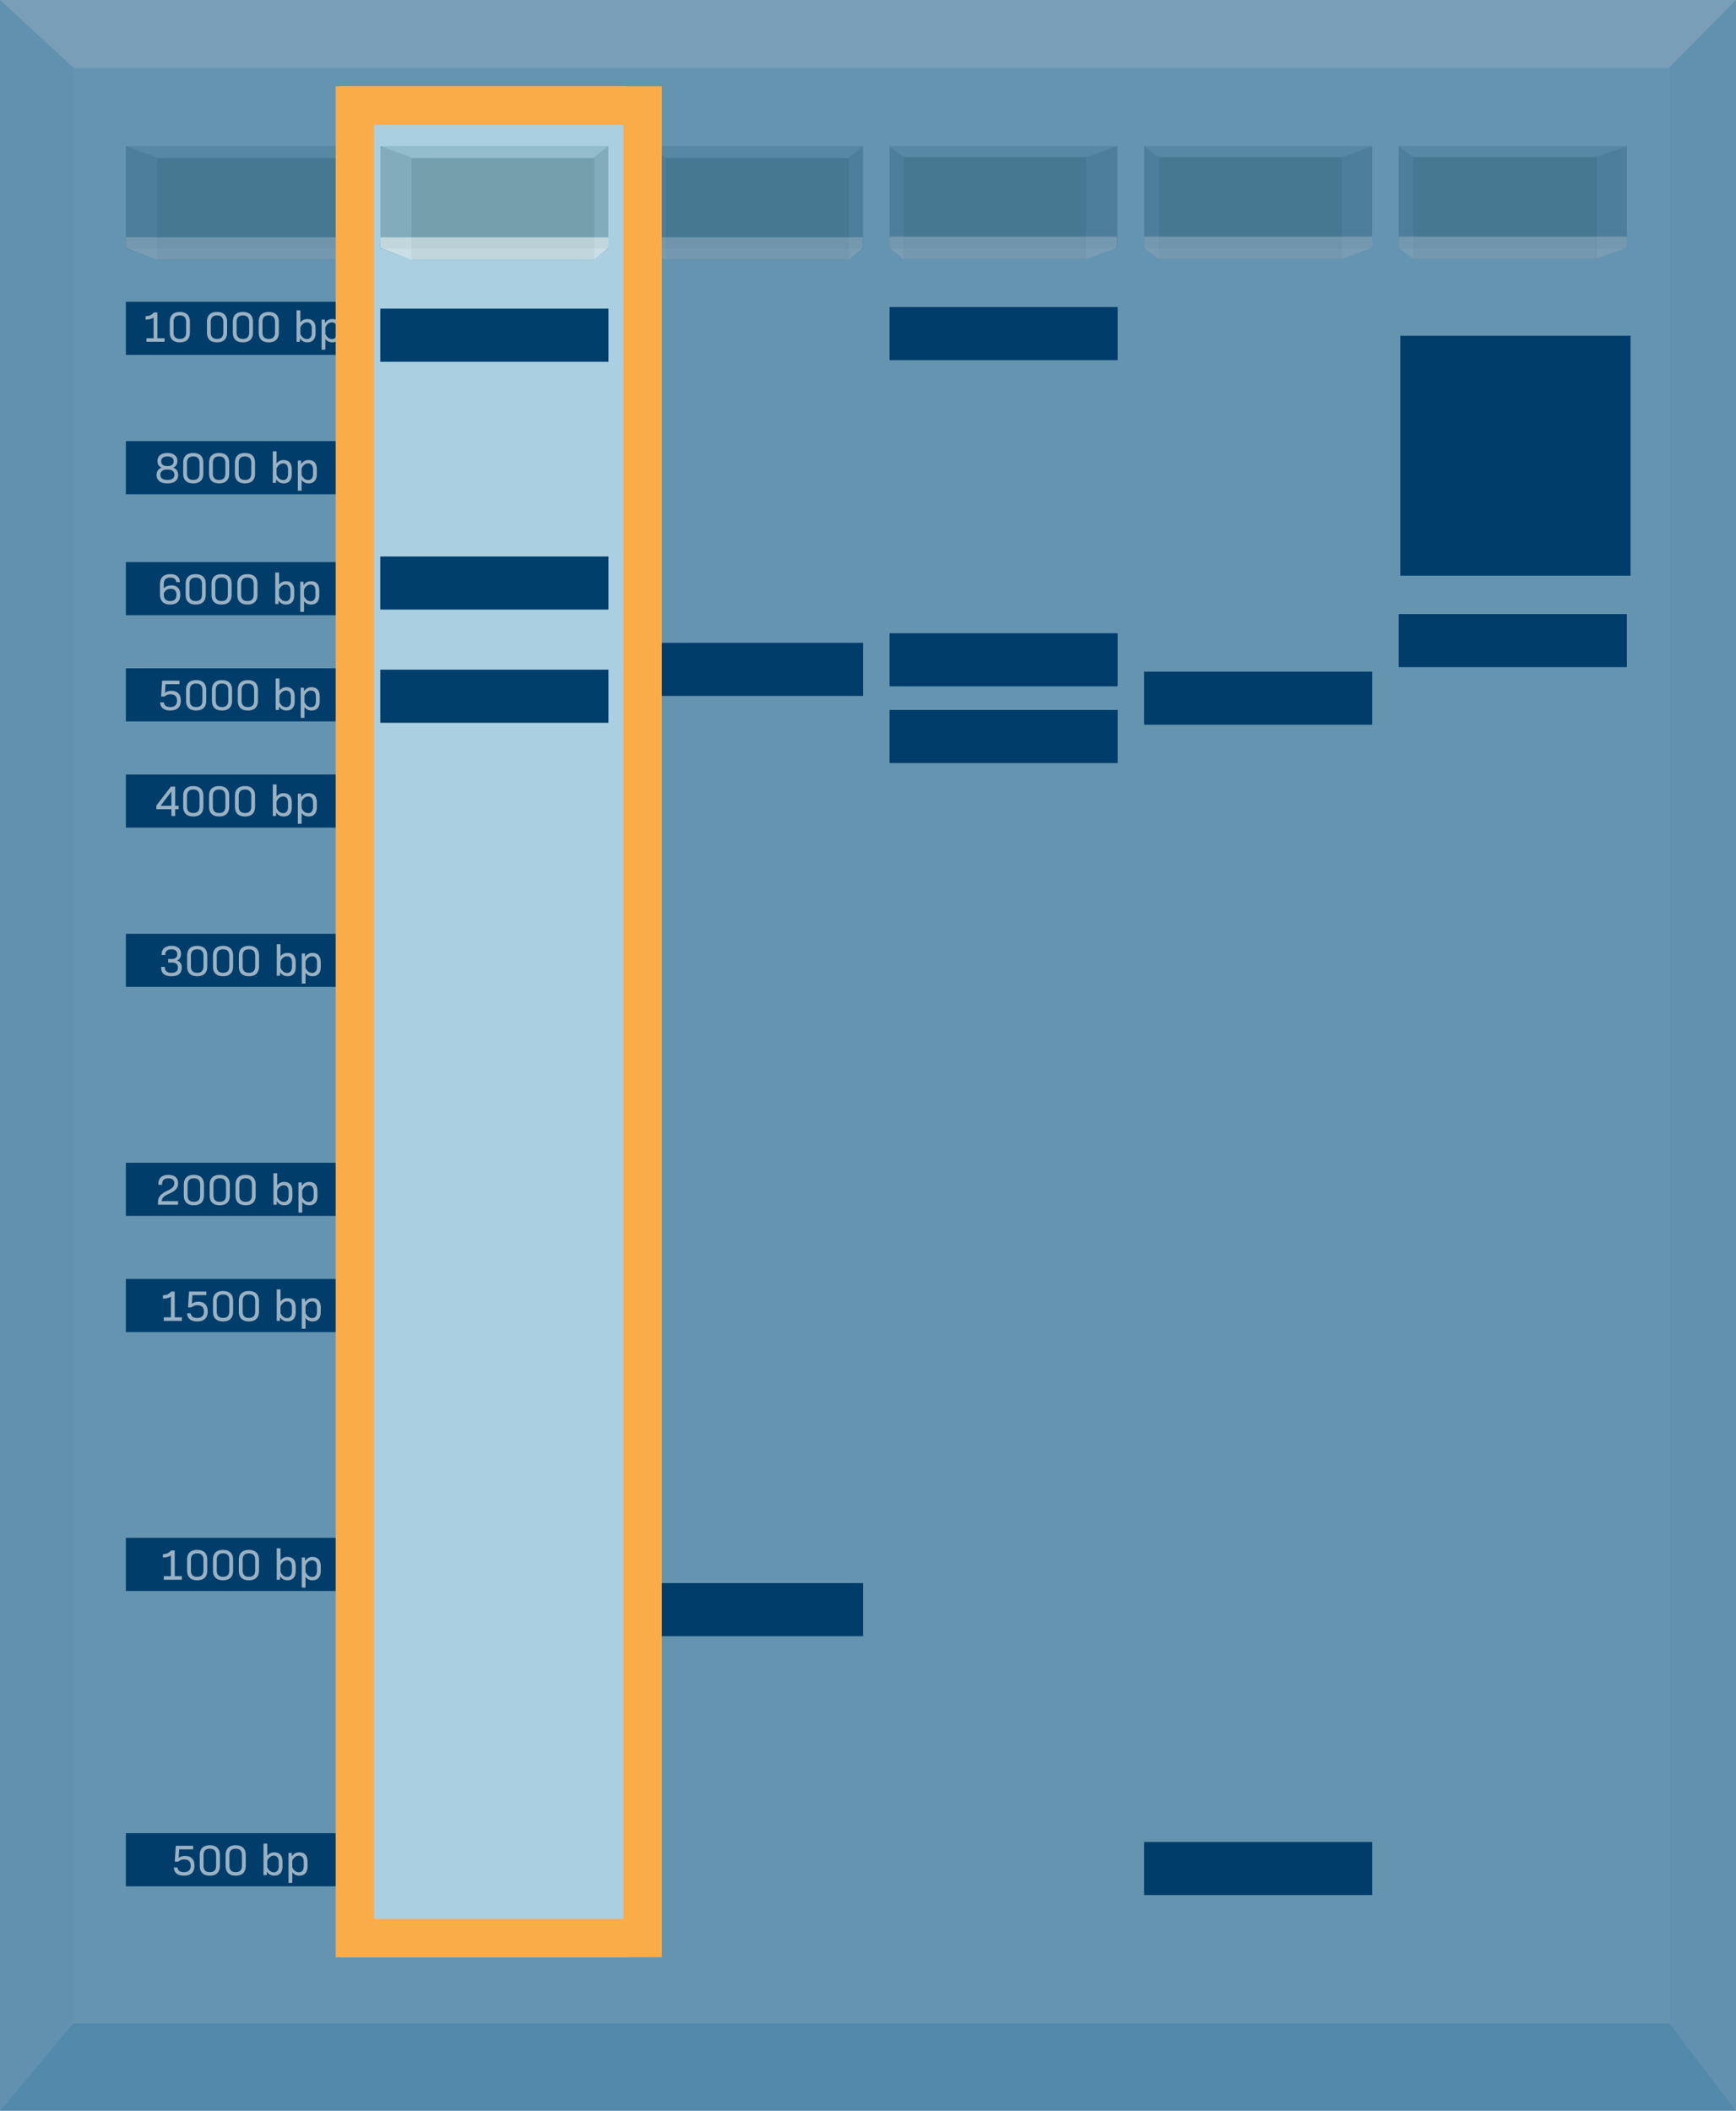<svg xmlns="http://www.w3.org/2000/svg" width="181" height="220" fill="none" viewBox="0 0 181 220">
    <path fill="#fff" d="M181 0H0v220h181V0z"/>
    <path fill="#7CB4D0" d="M174.027 7.05H7.662v203.915h166.365V7.051z" opacity=".4"/>
    <path fill="#BCDEEA" d="M174.027 7.05H7.662v203.915h166.365V7.051z" opacity=".1"/>
    <path fill="#7CB4D0" d="M7.662 7.05L0 0v220l7.662-9.036V7.05zM174.027 210.964l6.972 9.036V0l-6.972 7.05v203.914z" opacity=".5"/>
    <path fill="#7CB4D0" d="M181 0H0v220h181V0z" opacity=".4"/>
    <path fill="#7CB4D0" d="M174.028 210.896H7.662L0 220h181l-6.972-9.104z" opacity=".8"/>
    <path fill="#3E6E7A" d="M42.876 27.082h19.073v-10.61H42.876v10.61z" opacity=".2"/>
    <path fill="#3E6E7A" d="M42.876 27.082h19.073v-10.61H42.876v10.61z" opacity=".2"/>
    <path fill="#3E6E7A" d="M39.648 25.9h23.766V15.222H39.648V25.9z" opacity=".2"/>
    <path fill="#3E6E7A" d="M61.924 27.063l1.514-1.164V15.22l-1.514 1.163v10.679zM42.849 16.384l-3.18-1.163v10.678l3.18 1.164V16.384z" opacity=".2"/>
    <path fill="#fff" d="M39.67 24.736v1.095l3.179 1.233h19.073l1.514-1.233v-1.095H39.67z" opacity=".5"/>
    <path fill="#3E6E7A" d="M16.329 27.082h19.073v-10.61H16.33v10.61z" opacity=".2"/>
    <path fill="#3E6E7A" d="M16.329 27.082h19.073v-10.61H16.33v10.61z" opacity=".2"/>
    <path fill="#3E6E7A" d="M13.1 25.9h23.767V15.222H13.101V25.9z" opacity=".2"/>
    <path fill="#3E6E7A" d="M35.377 27.063l1.514-1.164V15.22l-1.514 1.163v10.679zM16.302 16.384l-3.179-1.163v10.678l3.179 1.164V16.384z" opacity=".2"/>
    <path fill="#fff" d="M13.123 24.736v1.095l3.179 1.233h19.074l1.513-1.233v-1.095H13.123z" opacity=".5"/>
    <path fill="#3E6E7A" d="M69.426 27.082h19.091v-10.61H69.426v10.61z" opacity=".2"/>
    <path fill="#3E6E7A" d="M69.426 27.082h19.091v-10.61H69.426v10.61z" opacity=".2"/>
    <path fill="#3E6E7A" d="M66.196 25.9h23.788V15.222H66.196V25.9z" opacity=".2"/>
    <path fill="#3E6E7A" d="M88.527 27.063l1.44-1.164V15.22l-1.44 1.163v10.679zM69.438 16.384l-3.182-1.163v10.678l3.182 1.164V16.384z" opacity=".2"/>
    <path fill="#fff" d="M66.254 24.736v1.095l3.182 1.233h19.091l1.44-1.233v-1.095H66.254z" opacity=".5"/>
    <path fill="#3E6E7A" d="M166.441 16.385h-19.092v10.61h19.092v-10.61z" opacity=".2"/>
    <path fill="#3E6E7A" d="M166.441 16.385h-19.092v10.61h19.092v-10.61z" opacity=".2"/>
    <path fill="#3E6E7A" d="M169.622 15.22h-23.788V25.9h23.788V15.22z" opacity=".2"/>
    <path fill="#3E6E7A" d="M147.349 26.994l-1.515-1.163V15.22l1.515 1.163v10.61zM166.365 16.384l3.258-1.163v10.61l-3.258 1.163v-10.61z" opacity=".2"/>
    <path fill="#fff" d="M169.622 24.666v1.164l-3.257 1.163h-19.016l-1.515-1.163v-1.164h23.788z" opacity=".5"/>
    <path fill="#3E6E7A" d="M139.896 16.385h-19.092v10.61h19.092v-10.61z" opacity=".2"/>
    <path fill="#3E6E7A" d="M139.896 16.385h-19.092v10.61h19.092v-10.61z" opacity=".2"/>
    <path fill="#3E6E7A" d="M143.077 15.22h-23.788V25.9h23.788V15.22z" opacity=".2"/>
    <path fill="#3E6E7A" d="M120.804 26.994l-1.515-1.163V15.22l1.515 1.163v10.61zM139.896 16.384l3.182-1.163v10.61l-3.182 1.163v-10.61z" opacity=".2"/>
    <path fill="#fff" d="M143.077 24.666v1.164l-3.182 1.163h-19.091l-1.515-1.163v-1.164h23.788z" opacity=".5"/>
    <path fill="#3E6E7A" d="M113.273 16.385H94.182v10.61h19.091v-10.61z" opacity=".2"/>
    <path fill="#3E6E7A" d="M113.273 16.385H94.182v10.61h19.091v-10.61z" opacity=".2"/>
    <path fill="#3E6E7A" d="M116.531 15.22H92.742V25.9h23.789V15.22z" opacity=".2"/>
    <path fill="#3E6E7A" d="M94.181 26.994l-1.439-1.163V15.22l1.44 1.163v10.61zM113.273 16.384l3.182-1.163v10.61l-3.182 1.163v-10.61z" opacity=".2"/>
    <path fill="#fff" d="M116.455 24.666v1.164l-3.182 1.163H94.182l-1.44-1.163v-1.164h23.713z" opacity=".5"/>
    <path fill="#003E6B" d="M13.123 31.453h23.789v5.535H13.123zM13.123 45.98h23.789v5.535H13.123zM13.123 58.586h23.789v5.535H13.123zM13.123 69.654h23.789v5.535H13.123zM13.123 80.725h23.789v5.535H13.123zM13.123 97.328h23.789v5.535H13.123zM13.123 121.195h23.789v5.535H13.123zM13.123 133.303h23.789v5.535H13.123zM13.123 160.283h23.789v5.535H13.123zM13.123 191.07h23.789v5.535H13.123zM39.648 32.17h23.79v5.535h-23.79zM39.648 58h23.79v5.535h-23.79zM39.648 69.799h23.79v5.535h-23.79zM92.742 32h23.789v5.535H92.742zM146 35h24v25h-24zM145.836 64h23.789v5.535h-23.789zM119.289 70h23.789v5.535h-23.789zM119.289 191.98h23.789v5.535h-23.789zM92.742 66h23.789v5.535H92.742zM92.742 74h23.789v5.535H92.742zM66.195 67h23.79v5.535h-23.79zM66.195 165h23.79v5.535h-23.79z"/>
    <path fill="#fff" d="M15.265 35.628h1.892v-.373h-.749v-2.684h-.376c-.202.26-.47.377-.856.39v.352c.3-.01.587-.046.838-.22v2.162h-.749v.373zM18.75 35.682c.682 0 1.05-.355 1.05-1.016v-1.133c0-.661-.368-1.017-1.05-1.017-.68 0-1.048.356-1.048 1.017v1.133c0 .661.367 1.016 1.048 1.016zm0-.36c-.439 0-.654-.224-.654-.683v-1.08c0-.458.215-.683.654-.683.44 0 .655.225.655.684v1.079c0 .459-.215.684-.655.684zM22.628 35.682c.681 0 1.049-.355 1.049-1.016v-1.133c0-.661-.367-1.017-1.049-1.017-.681 0-1.049.356-1.049 1.017v1.133c0 .661.368 1.016 1.05 1.016zm0-.36c-.439 0-.654-.224-.654-.683v-1.08c0-.458.215-.683.654-.683.44 0 .655.225.655.684v1.079c0 .459-.216.684-.655.684zM25.324 35.682c.682 0 1.05-.355 1.05-1.016v-1.133c0-.661-.368-1.017-1.05-1.017-.68 0-1.048.356-1.048 1.017v1.133c0 .661.367 1.016 1.048 1.016zm0-.36c-.439 0-.654-.224-.654-.683v-1.08c0-.458.215-.683.654-.683.44 0 .655.225.655.684v1.079c0 .459-.215.684-.655.684zM28.02 35.682c.682 0 1.05-.355 1.05-1.016v-1.133c0-.661-.368-1.017-1.05-1.017-.68 0-1.048.356-1.048 1.017v1.133c0 .661.367 1.016 1.048 1.016zm0-.36c-.439 0-.654-.224-.654-.683v-1.08c0-.458.215-.683.654-.683.44 0 .655.225.655.684v1.079c0 .459-.215.684-.655.684zM32.05 35.682c.539 0 .852-.333.852-.967v-.494c0-.634-.313-.967-.851-.967a.862.862 0 0 0-.735.36v-1.268h-.395v3.282h.337l.013-.368c.197.292.444.422.78.422zm-.048-.346c-.292 0-.534-.193-.686-.526v-.684c.152-.332.39-.526.686-.526.318 0 .506.22.506.634v.468c0 .414-.188.634-.507.634zM33.53 36.447h.394v-1.124c.189.247.426.36.735.36.538 0 .852-.334.852-.968v-.494c0-.634-.314-.967-.852-.967-.336 0-.582.13-.78.423l-.013-.369h-.336v3.139zm1.08-1.11c-.296 0-.533-.194-.686-.527v-.684c.153-.332.39-.526.686-.526.318 0 .507.22.507.634v.468c0 .414-.189.634-.507.634zM17.453 50.38c.73 0 1.125-.31 1.125-.877 0-.383-.18-.639-.524-.76v-.01c.291-.112.439-.341.439-.674 0-.535-.381-.845-1.035-.845-.655 0-1.04.31-1.04.845 0 .333.148.562.434.675v.009c-.345.117-.524.377-.524.76 0 .566.395.877 1.125.877zm0-1.8c-.421 0-.645-.175-.645-.498 0-.333.237-.508.645-.508.417 0 .65.18.65.508 0 .323-.229.499-.65.499zm0 1.44c-.484 0-.73-.185-.73-.54 0-.355.246-.54.73-.54s.73.185.73.54c0 .355-.246.54-.73.54zM20.15 50.38c.68 0 1.048-.356 1.048-1.017V48.23c0-.661-.368-1.016-1.049-1.016-.681 0-1.049.355-1.049 1.016v1.133c0 .661.368 1.017 1.05 1.017zm0-.36c-.44 0-.655-.225-.655-.684v-1.079c0-.459.215-.683.654-.683.44 0 .655.224.655.683v1.08c0 .458-.216.683-.655.683zM22.845 50.38c.682 0 1.05-.356 1.05-1.017V48.23c0-.661-.368-1.016-1.05-1.016-.68 0-1.048.355-1.048 1.016v1.133c0 .661.367 1.017 1.048 1.017zm0-.36c-.439 0-.654-.225-.654-.684v-1.079c0-.459.215-.683.654-.683.44 0 .655.224.655.683v1.08c0 .458-.215.683-.655.683zM25.541 50.38c.682 0 1.05-.356 1.05-1.017V48.23c0-.661-.368-1.016-1.05-1.016-.68 0-1.048.355-1.048 1.016v1.133c0 .661.367 1.017 1.049 1.017zm0-.36c-.439 0-.654-.225-.654-.684v-1.079c0-.459.215-.683.654-.683.44 0 .655.224.655.683v1.08c0 .458-.215.683-.655.683zM29.572 50.38c.538 0 .851-.333.851-.967v-.495c0-.634-.313-.967-.851-.967a.863.863 0 0 0-.735.36v-1.268h-.395v3.283h.337l.013-.37c.197.293.444.424.78.424zm-.05-.347c-.29 0-.533-.193-.685-.526v-.683c.152-.333.39-.526.686-.526.318 0 .506.22.506.634v.467c0 .414-.188.634-.506.634zM31.05 51.144h.395V50.02c.189.247.426.36.735.36.538 0 .852-.333.852-.967v-.495c0-.634-.314-.967-.852-.967-.336 0-.582.13-.78.423l-.013-.369h-.336v3.139zm1.081-1.11c-.296 0-.533-.194-.686-.527v-.683c.153-.333.39-.526.686-.526.318 0 .507.22.507.634v.467c0 .414-.189.634-.507.634zM17.748 63.008c.69 0 1.05-.364 1.05-1.02 0-.639-.342-.976-.933-.976-.336 0-.6.108-.789.328v-.432c0-.472.224-.706.686-.706.376 0 .582.158.61.468h.385c-.023-.54-.372-.827-1-.827-.699 0-1.075.364-1.075 1.043v1.084c0 .683.385 1.038 1.066 1.038zm0-.36c-.439 0-.672-.224-.672-.687v-.104c.13-.324.372-.485.717-.485.404 0 .605.215.605.625 0 .422-.21.652-.65.652zM20.404 63.008c.681 0 1.049-.355 1.049-1.016V60.86c0-.661-.368-1.016-1.049-1.016-.681 0-1.049.355-1.049 1.016v1.133c0 .661.368 1.016 1.05 1.016zm0-.36c-.44 0-.654-.224-.654-.683v-1.08c0-.458.215-.683.654-.683.44 0 .654.225.654.684v1.08c0 .458-.215.683-.654.683zM23.1 63.008c.681 0 1.049-.355 1.049-1.016V60.86c0-.661-.367-1.016-1.049-1.016-.681 0-1.049.355-1.049 1.016v1.133c0 .661.368 1.016 1.05 1.016zm0-.36c-.439 0-.654-.224-.654-.683v-1.08c0-.458.215-.683.654-.683.44 0 .655.225.655.684v1.08c0 .458-.215.683-.655.683zM25.796 63.008c.682 0 1.05-.355 1.05-1.016V60.86c0-.661-.368-1.016-1.05-1.016-.68 0-1.048.355-1.048 1.016v1.133c0 .661.367 1.016 1.048 1.016zm0-.36c-.439 0-.654-.224-.654-.683v-1.08c0-.458.215-.683.654-.683.44 0 .655.225.655.684v1.08c0 .458-.215.683-.655.683zM29.827 63.008c.537 0 .851-.332.851-.966v-.495c0-.634-.314-.967-.851-.967a.863.863 0 0 0-.735.36v-1.268h-.395v3.283h.336l.014-.37c.197.293.444.423.78.423zm-.05-.346c-.291 0-.533-.193-.685-.526v-.684c.152-.332.39-.526.685-.526.319 0 .507.22.507.634v.468c0 .414-.188.634-.507.634zM31.306 63.773h.394v-1.124c.189.247.426.36.735.36.538 0 .852-.333.852-.967v-.495c0-.634-.314-.967-.852-.967-.336 0-.582.13-.78.423l-.013-.369h-.336v3.139zm1.08-1.11c-.296 0-.533-.194-.686-.527v-.684c.153-.332.39-.526.686-.526.318 0 .506.22.506.634v.468c0 .414-.188.634-.506.634zM17.759 74.053c.699 0 1.093-.341 1.093-1.034 0-.657-.358-1.016-.977-1.016-.273 0-.497.072-.676.216l.058-.904h1.456v-.373h-1.81l-.103 1.654h.363a.895.895 0 0 1 .623-.234c.43 0 .672.23.672.666 0 .445-.25.666-.704.666-.408 0-.654-.18-.667-.486H16.7c.01.526.381.845 1.058.845zM20.45 74.053c.682 0 1.05-.355 1.05-1.016v-1.133c0-.661-.368-1.016-1.05-1.016-.68 0-1.048.355-1.048 1.016v1.133c0 .661.367 1.016 1.049 1.016zm0-.36c-.439 0-.654-.224-.654-.683v-1.08c0-.458.215-.683.655-.683.439 0 .654.225.654.684v1.08c0 .458-.215.683-.654.683zM23.147 74.053c.68 0 1.048-.355 1.048-1.016v-1.133c0-.661-.367-1.016-1.048-1.016-.682 0-1.05.355-1.05 1.016v1.133c0 .661.368 1.016 1.05 1.016zm0-.36c-.44 0-.655-.224-.655-.683v-1.08c0-.458.215-.683.655-.683.439 0 .654.225.654.684v1.08c0 .458-.215.683-.654.683zM25.843 74.053c.681 0 1.049-.355 1.049-1.016v-1.133c0-.661-.368-1.016-1.05-1.016-.68 0-1.048.355-1.048 1.016v1.133c0 .661.368 1.016 1.049 1.016zm0-.36c-.44 0-.654-.224-.654-.683v-1.08c0-.458.215-.683.654-.683.439 0 .654.225.654.684v1.08c0 .458-.215.683-.654.683zM29.873 74.053c.538 0 .852-.332.852-.966v-.495c0-.634-.314-.967-.852-.967a.862.862 0 0 0-.735.36v-1.268h-.394v3.282h.336l.013-.368c.197.292.444.422.78.422zm-.05-.346c-.29 0-.533-.193-.685-.526v-.684c.152-.332.39-.526.686-.526.318 0 .506.22.506.634v.468c0 .414-.188.634-.506.634zM31.352 74.818h.395v-1.124c.188.247.425.36.735.36.538 0 .851-.333.851-.968v-.494c0-.634-.313-.967-.851-.967-.336 0-.583.13-.78.423l-.014-.369h-.336v3.139zm1.08-1.11c-.295 0-.533-.194-.685-.527v-.684c.152-.332.39-.526.685-.526.319 0 .507.22.507.634v.468c0 .414-.188.634-.507.634zM17.871 85.044h.395v-.701h.358v-.36h-.358v-1.997h-.448l-1.515 1.974v.383h1.568v.701zm-1.125-1.061l1.125-1.484v1.484h-1.125zM20.15 85.098c.682 0 1.05-.355 1.05-1.016v-1.133c0-.661-.368-1.016-1.05-1.016-.68 0-1.048.355-1.048 1.016v1.133c0 .661.367 1.016 1.049 1.016zm0-.36c-.438 0-.654-.224-.654-.683v-1.08c0-.458.216-.683.655-.683.439 0 .654.225.654.684v1.079c0 .459-.215.683-.654.683zM22.847 85.098c.681 0 1.049-.355 1.049-1.016v-1.133c0-.661-.368-1.016-1.05-1.016-.68 0-1.048.355-1.048 1.016v1.133c0 .661.368 1.016 1.049 1.016zm0-.36c-.44 0-.655-.224-.655-.683v-1.08c0-.458.216-.683.655-.683.44 0 .654.225.654.684v1.079c0 .459-.215.683-.654.683zM25.543 85.098c.681 0 1.049-.355 1.049-1.016v-1.133c0-.661-.368-1.016-1.049-1.016-.681 0-1.049.355-1.049 1.016v1.133c0 .661.368 1.016 1.049 1.016zm0-.36c-.44 0-.654-.224-.654-.683v-1.08c0-.458.215-.683.654-.683.44 0 .654.225.654.684v1.079c0 .459-.215.683-.654.683zM29.573 85.098c.538 0 .852-.332.852-.967v-.494c0-.634-.314-.967-.852-.967a.863.863 0 0 0-.735.36v-1.268h-.394v3.282h.336l.013-.368c.198.292.444.422.78.422zm-.049-.346c-.291 0-.533-.193-.686-.526v-.684c.153-.332.39-.526.686-.526.318 0 .506.22.506.634v.468c0 .414-.188.634-.506.634zM31.052 85.863h.395v-1.124c.188.247.426.36.735.36.538 0 .851-.334.851-.968v-.494c0-.634-.313-.967-.851-.967-.336 0-.583.13-.78.423l-.013-.37h-.337v3.14zm1.08-1.111c-.295 0-.533-.193-.685-.526v-.684c.152-.332.39-.526.686-.526.318 0 .506.22.506.634v.468c0 .414-.188.634-.506.634zM16.47 125.566h2.094v-.374H16.86c.017-.328.22-.526.78-.777.676-.306.932-.603.932-1.089 0-.535-.35-.872-1.013-.872-.663 0-1.044.328-1.044.931v.103h.385v-.063c0-.409.229-.611.654-.611.422 0 .623.202.623.521 0 .32-.188.522-.726.769-.712.328-.981.666-.981 1.232v.23zM20.216 125.62c.68 0 1.048-.356 1.048-1.017v-1.133c0-.661-.367-1.016-1.048-1.016-.682 0-1.05.355-1.05 1.016v1.133c0 .661.368 1.017 1.05 1.017zm0-.36c-.44 0-.655-.225-.655-.684v-1.079c0-.459.215-.683.655-.683.439 0 .654.224.654.683v1.079c0 .459-.215.684-.654.684zM22.912 125.62c.681 0 1.049-.356 1.049-1.017v-1.133c0-.661-.368-1.016-1.05-1.016-.68 0-1.048.355-1.048 1.016v1.133c0 .661.367 1.017 1.049 1.017zm0-.36c-.44 0-.655-.225-.655-.684v-1.079c0-.459.215-.683.655-.683.439 0 .654.224.654.683v1.079c0 .459-.215.684-.654.684zM25.608 125.62c.681 0 1.049-.356 1.049-1.017v-1.133c0-.661-.368-1.016-1.05-1.016-.68 0-1.048.355-1.048 1.016v1.133c0 .661.368 1.017 1.049 1.017zm0-.36c-.44 0-.655-.225-.655-.684v-1.079c0-.459.216-.683.655-.683.44 0 .654.224.654.683v1.079c0 .459-.215.684-.654.684zM29.638 125.62c.538 0 .852-.333.852-.967v-.495c0-.634-.314-.967-.852-.967a.863.863 0 0 0-.735.36v-1.268h-.394v3.283h.336l.013-.369c.197.292.444.423.78.423zm-.05-.347c-.29 0-.533-.193-.685-.526v-.683c.152-.333.39-.526.686-.526.318 0 .506.22.506.634v.467c0 .414-.188.634-.506.634zM31.117 126.384h.395v-1.124c.188.247.425.36.735.36.538 0 .851-.333.851-.967v-.495c0-.634-.313-.967-.851-.967-.336 0-.583.131-.78.423l-.014-.369h-.336v3.139zm1.08-1.111c-.295 0-.533-.193-.685-.526v-.683c.152-.333.39-.526.685-.526.319 0 .507.22.507.634v.467c0 .414-.188.634-.507.634zM17.074 137.673h1.891v-.373h-.748v-2.685h-.377c-.201.261-.47.378-.856.391v.351c.3-.009.587-.045.838-.22v2.163h-.748v.373zM20.563 137.727c.7 0 1.094-.342 1.094-1.034 0-.657-.358-1.017-.977-1.017-.273 0-.497.072-.677.216l.058-.904h1.457v-.373h-1.81l-.104 1.655h.363a.897.897 0 0 1 .623-.234c.43 0 .673.23.673.666 0 .445-.251.665-.704.665-.408 0-.654-.18-.668-.485h-.385c.009.526.38.845 1.057.845zM23.255 137.727c.681 0 1.049-.355 1.049-1.016v-1.133c0-.661-.368-1.017-1.049-1.017-.681 0-1.049.356-1.049 1.017v1.133c0 .661.368 1.016 1.05 1.016zm0-.36c-.44 0-.654-.225-.654-.683v-1.079c0-.459.215-.684.654-.684.44 0 .654.225.654.684v1.079c0 .458-.215.683-.654.683zM25.951 137.727c.681 0 1.049-.355 1.049-1.016v-1.133c0-.661-.367-1.017-1.049-1.017-.681 0-1.049.356-1.049 1.017v1.133c0 .661.368 1.016 1.05 1.016zm0-.36c-.439 0-.654-.225-.654-.683v-1.079c0-.459.215-.684.654-.684.44 0 .655.225.655.684v1.079c0 .458-.216.683-.655.683zM29.982 137.727c.537 0 .851-.333.851-.967v-.494c0-.634-.314-.967-.851-.967a.86.86 0 0 0-.735.36v-1.269h-.395v3.283h.336l.014-.369c.197.293.443.423.78.423zm-.05-.346c-.291 0-.533-.194-.685-.526v-.684c.152-.333.39-.526.685-.526.318 0 .507.22.507.634v.468c0 .413-.189.634-.507.634zM31.46 138.492h.395v-1.125a.86.86 0 0 0 .735.36c.538 0 .852-.333.852-.967v-.494c0-.634-.314-.967-.852-.967-.336 0-.583.13-.78.422l-.013-.368h-.336v3.139zm1.08-1.111c-.295 0-.532-.194-.685-.526v-.684c.152-.333.39-.526.686-.526.318 0 .506.22.506.634v.468c0 .413-.188.634-.506.634zM17.074 164.654h1.891v-.374h-.748v-2.684h-.377c-.201.26-.47.377-.856.391v.351c.3-.009.587-.045.838-.221v2.163h-.748v.374zM20.559 164.707c.681 0 1.049-.355 1.049-1.016v-1.133c0-.661-.368-1.016-1.05-1.016-.68 0-1.048.355-1.048 1.016v1.133c0 .661.368 1.016 1.049 1.016zm0-.359c-.44 0-.654-.225-.654-.684v-1.079c0-.459.215-.684.654-.684.44 0 .654.225.654.684v1.079c0 .459-.215.684-.654.684zM23.255 164.707c.681 0 1.049-.355 1.049-1.016v-1.133c0-.661-.368-1.016-1.049-1.016-.681 0-1.049.355-1.049 1.016v1.133c0 .661.368 1.016 1.05 1.016zm0-.359c-.44 0-.654-.225-.654-.684v-1.079c0-.459.215-.684.654-.684.44 0 .654.225.654.684v1.079c0 .459-.215.684-.654.684zM25.951 164.707c.681 0 1.049-.355 1.049-1.016v-1.133c0-.661-.367-1.016-1.049-1.016-.681 0-1.049.355-1.049 1.016v1.133c0 .661.368 1.016 1.05 1.016zm0-.359c-.439 0-.654-.225-.654-.684v-1.079c0-.459.215-.684.654-.684.44 0 .655.225.655.684v1.079c0 .459-.216.684-.655.684zM29.982 164.707c.537 0 .851-.332.851-.966v-.495c0-.634-.314-.967-.851-.967a.863.863 0 0 0-.735.36v-1.268h-.395v3.283h.336l.014-.369c.197.292.443.422.78.422zm-.05-.346c-.291 0-.533-.193-.685-.526v-.683c.152-.333.39-.527.685-.527.318 0 .507.221.507.634v.468c0 .414-.189.634-.507.634zM31.46 165.472h.395v-1.124a.862.862 0 0 0 .735.359c.538 0 .852-.332.852-.966v-.495c0-.634-.314-.967-.852-.967-.336 0-.583.131-.78.423l-.013-.369h-.336v3.139zm1.08-1.111c-.295 0-.532-.193-.685-.526v-.683c.152-.333.39-.527.686-.527.318 0 .506.221.506.634v.468c0 .414-.188.634-.506.634zM19.185 195.493c.699 0 1.093-.342 1.093-1.035 0-.656-.358-1.016-.977-1.016-.273 0-.497.072-.677.216l.059-.904h1.456v-.373h-1.81l-.104 1.655h.364a.892.892 0 0 1 .623-.234c.43 0 .672.229.672.665 0 .446-.251.666-.704.666-.408 0-.654-.18-.668-.486h-.385c.009.526.38.846 1.058.846zM21.876 195.493c.682 0 1.05-.356 1.05-1.017v-1.133c0-.661-.368-1.016-1.05-1.016-.68 0-1.049.355-1.049 1.016v1.133c0 .661.368 1.017 1.05 1.017zm0-.36c-.439 0-.654-.225-.654-.684v-1.079c0-.459.215-.683.654-.683.44 0 .655.224.655.683v1.079c0 .459-.215.684-.655.684zM24.573 195.493c.68 0 1.048-.356 1.048-1.017v-1.133c0-.661-.367-1.016-1.048-1.016-.682 0-1.05.355-1.05 1.016v1.133c0 .661.368 1.017 1.05 1.017zm0-.36c-.44 0-.655-.225-.655-.684v-1.079c0-.459.215-.683.655-.683.439 0 .654.224.654.683v1.079c0 .459-.215.684-.654.684zM28.603 195.493c.538 0 .851-.333.851-.967v-.495c0-.634-.313-.967-.851-.967a.863.863 0 0 0-.735.36v-1.268h-.395v3.283h.336l.014-.369c.197.292.444.423.78.423zm-.05-.347c-.29 0-.533-.193-.685-.526v-.683c.152-.333.39-.526.685-.526.319 0 .507.22.507.634v.467c0 .414-.188.634-.507.634zM30.082 196.257h.394v-1.124c.189.247.426.36.735.36.538 0 .852-.333.852-.967v-.495c0-.634-.314-.967-.852-.967-.336 0-.582.131-.78.423l-.013-.369h-.336v3.139zm1.08-1.111c-.296 0-.533-.193-.686-.526v-.683c.153-.333.39-.526.686-.526.318 0 .507.22.507.634v.467c0 .414-.189.634-.507.634zM17.878 101.751c.69 0 1.071-.293 1.071-.891 0-.387-.157-.634-.489-.746v-.009c.274-.117.413-.347.413-.68 0-.539-.363-.84-.99-.84-.655 0-1.032.324-1.032.886v.067h.381v-.04c0-.356.224-.553.637-.553.394 0 .614.18.614.517 0 .328-.21.494-.61.494h-.34v.36h.336c.47 0 .686.18.686.531 0 .373-.242.544-.677.544-.457 0-.686-.189-.686-.558v-.058h-.385v.112c0 .562.372.864 1.07.864zM20.56 101.751c.682 0 1.05-.356 1.05-1.017v-1.133c0-.661-.368-1.016-1.05-1.016-.68 0-1.048.355-1.048 1.016v1.133c0 .661.367 1.017 1.049 1.017zm0-.36c-.439 0-.654-.225-.654-.684v-1.079c0-.459.215-.683.655-.683.439 0 .654.224.654.683v1.079c0 .459-.215.684-.654.684zM23.257 101.751c.68 0 1.048-.356 1.048-1.017v-1.133c0-.661-.367-1.016-1.048-1.016-.682 0-1.05.355-1.05 1.016v1.133c0 .661.368 1.017 1.05 1.017zm0-.36c-.44 0-.655-.225-.655-.684v-1.079c0-.459.215-.683.655-.683.439 0 .654.224.654.683v1.079c0 .459-.215.684-.654.684zM25.953 101.751c.681 0 1.049-.356 1.049-1.017v-1.133c0-.661-.368-1.016-1.05-1.016-.68 0-1.048.355-1.048 1.016v1.133c0 .661.367 1.017 1.049 1.017zm0-.36c-.44 0-.655-.225-.655-.684v-1.079c0-.459.216-.683.655-.683.439 0 .654.224.654.683v1.079c0 .459-.215.684-.654.684zM29.983 101.751c.538 0 .852-.333.852-.967v-.495c0-.634-.314-.967-.852-.967a.862.862 0 0 0-.735.36v-1.268h-.394v3.283h.336l.013-.369c.197.292.444.423.78.423zm-.05-.347c-.29 0-.533-.193-.685-.526v-.683c.152-.333.39-.526.686-.526.318 0 .506.22.506.634v.467c0 .414-.188.634-.506.634zM31.462 102.515h.395v-1.124c.188.247.425.36.735.36.538 0 .851-.333.851-.967v-.495c0-.634-.313-.967-.851-.967-.337 0-.583.13-.78.423l-.014-.369h-.336v3.139zm1.08-1.111c-.296 0-.533-.193-.685-.526v-.683c.152-.333.39-.526.685-.526.319 0 .507.22.507.634v.467c0 .414-.188.634-.507.634z"/>
    <path fill="#003E6B" fill-rule="evenodd" d="M181 0H0v220h181V0zM65.376 9h-30v195h30V9z" clip-rule="evenodd" opacity=".4"/>
    <path stroke="#FAAC48" stroke-width="4" d="M37 11h30v191H37z"/>
</svg>
